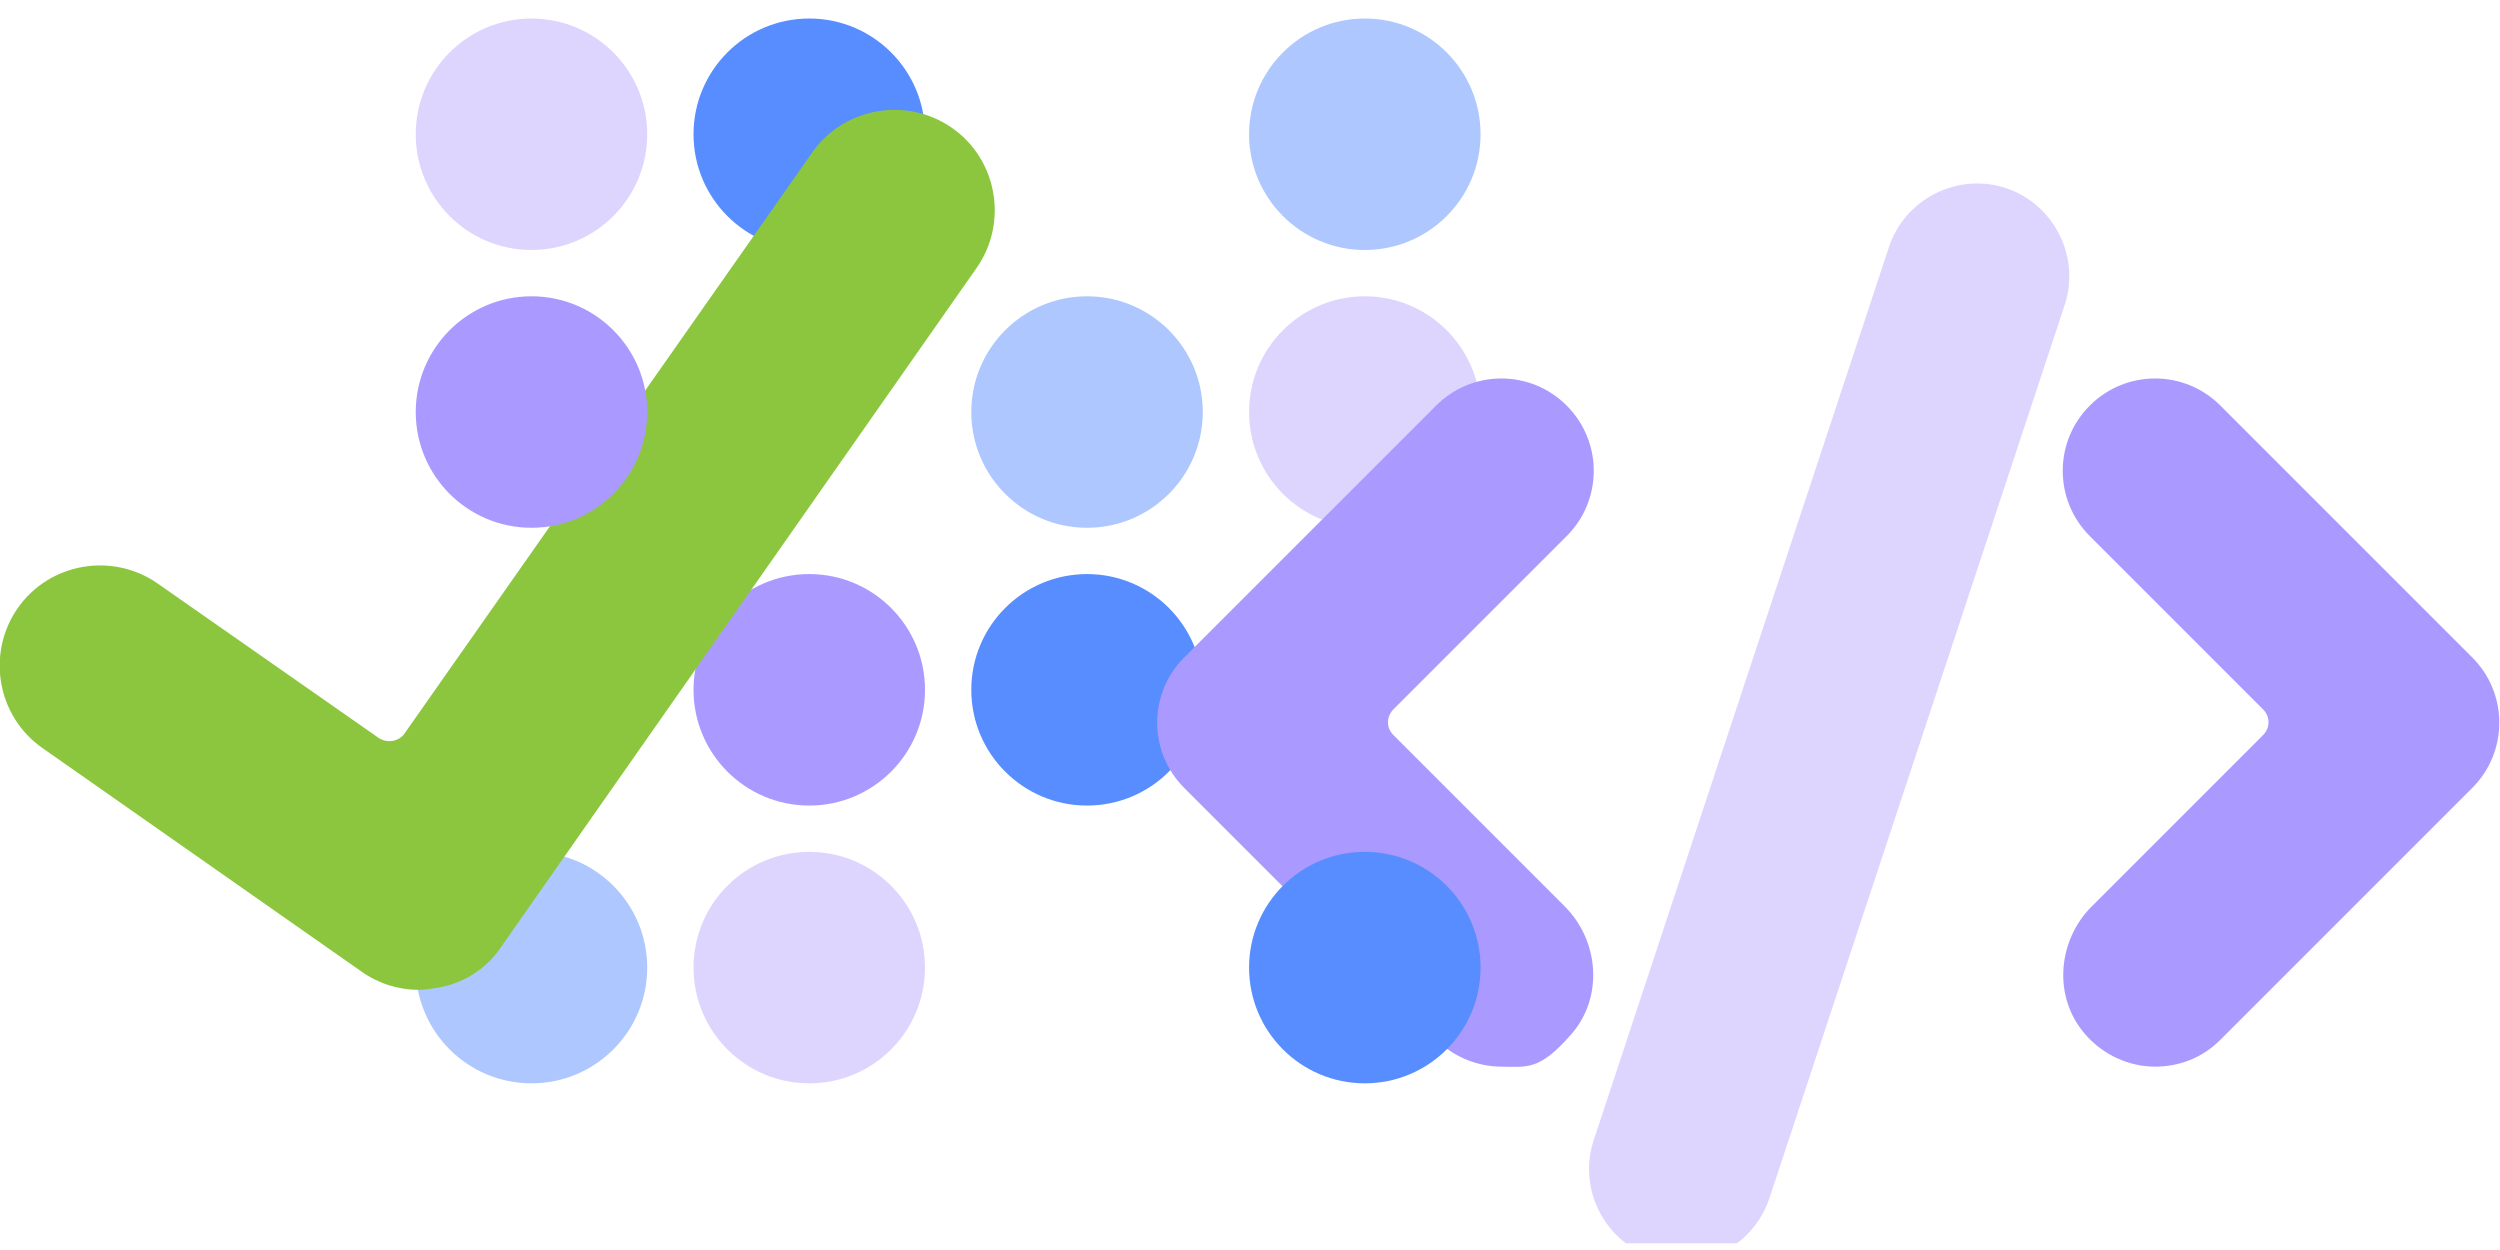 <svg width="270" height="135" viewBox="0 0 270 135" fill="none" xmlns="http://www.w3.org/2000/svg">
<g clip-path="url(#clip0_112_78894)">
<g filter="url(#filter0_dd_112_78894)">
<path d="M99.9 12.5C99.9 5.596 94.304 0 87.4 0C80.496 0 74.9 5.596 74.9 12.5C74.9 19.404 80.496 25 87.4 25C94.304 25 99.9 19.404 99.9 12.5Z" fill="#578DFE"/>
</g>
<g filter="url(#filter1_dd_112_78894)">
<path d="M69.9 102.5C69.9 95.596 64.304 90 57.4 90C50.496 90 44.9 95.596 44.9 102.5C44.9 109.404 50.496 115 57.4 115C64.304 115 69.9 109.404 69.9 102.5Z" fill="#AEC7FF"/>
</g>
<g filter="url(#filter2_dd_112_78894)">
<path d="M159.9 42.5C159.9 35.596 154.304 30 147.4 30C140.496 30 134.9 35.596 134.9 42.5C134.9 49.404 140.496 55 147.4 55C154.304 55 159.9 49.404 159.9 42.5Z" fill="#DED5FF"/>
</g>
<g filter="url(#filter3_dd_112_78894)">
<path d="M129.9 72.5C129.9 65.596 124.304 60 117.4 60C110.496 60 104.9 65.596 104.9 72.5C104.9 79.404 110.496 85 117.4 85C124.304 85 129.9 79.404 129.9 72.5Z" fill="#578DFE"/>
</g>
<g filter="url(#filter4_dd_112_78894)">
<path d="M99.9 72.5C99.9 65.596 94.304 60 87.4 60C80.496 60 74.9 65.596 74.9 72.5C74.9 79.404 80.496 85 87.4 85C94.304 85 99.9 79.404 99.9 72.5Z" fill="#AA9AFF"/>
</g>
<g filter="url(#filter5_dd_112_78894)">
<path d="M69.9 12.5C69.9 5.596 64.304 0 57.4 0C50.496 0 44.9 5.596 44.9 12.5C44.9 19.404 50.496 25 57.4 25C64.304 25 69.9 19.404 69.9 12.5Z" fill="#DED5FF"/>
</g>
<g filter="url(#filter6_dd_112_78894)">
<path d="M159.9 12.5C159.9 5.596 154.304 0 147.4 0C140.496 0 134.9 5.596 134.9 12.5C134.9 19.404 140.496 25 147.4 25C154.304 25 159.9 19.404 159.9 12.5Z" fill="#AEC7FF"/>
</g>
<g filter="url(#filter7_dd_112_78894)">
<path d="M99.9 102.5C99.9 95.596 94.304 90 87.4 90C80.496 90 74.9 95.596 74.9 102.5C74.9 109.404 80.496 115 87.4 115C94.304 115 99.9 109.404 99.9 102.5Z" fill="#DED5FF"/>
</g>
<g filter="url(#filter8_dd_112_78894)">
<path d="M162.2 113.2C159.6 113.2 157.1 112.2 155.1 110.3L127.9 83.1C124 79.2 124 72.9 127.9 69L155.1 41.8C159 37.9 165.3 37.9 169.2 41.8C173.1 45.7 173.1 52 169.2 55.9L150.5 74.6C149.7 75.4 149.7 76.6 150.5 77.4L169 95.9C172.7 99.6 173.2 105.7 169.7 109.7C166.2 113.7 164.9 113.2 162.1 113.2H162.2Z" fill="#AA9AFF"/>
</g>
<g filter="url(#filter9_dd_112_78894)">
<path d="M232.8 113.2C230 113.2 227.2 112 225.2 109.7C221.7 105.7 222.2 99.6 225.9 95.9L244.4 77.4C245.2 76.6 245.2 75.4 244.4 74.6L225.7 55.9C221.8 52 221.8 45.7 225.7 41.8C229.6 37.9 235.9 37.9 239.8 41.8L267 69C270.9 72.9 270.9 79.2 267 83.1L239.8 110.3C237.8 112.3 235.3 113.2 232.7 113.2H232.8Z" fill="#AA9AFF"/>
</g>
<g filter="url(#filter10_dd_112_78894)">
<path d="M181.6 134.3C180.6 134.3 179.5 134.1 178.5 133.8C173.3 132.1 170.4 126.4 172.1 121.2L204 24.7C205.7 19.5 211.4 16.6 216.6 18.3C221.8 20 224.7 25.7 223 30.9L191.1 127.4C189.7 131.6 185.8 134.3 181.6 134.3Z" fill="#DED5FF"/>
</g>
<g filter="url(#filter11_dd_112_78894)">
<path d="M45.2 104.9C43 104.9 40.8 104.2 39 102.9L4.6 78.8C-0.3 75.4 -1.5 68.6 1.9 63.7C5.3 58.8 12.1 57.6 17 61L40.9 77.7C41.8 78.3 43.1 78.1 43.7 77.2L87.7 14.5C91.1 9.6 97.9 8.4 102.8 11.8C107.7 15.2 108.9 22 105.5 26.9L54.1 100.3C52.5 102.7 49.9 104.3 47.1 104.7C46.5 104.8 45.8 104.9 45.2 104.9Z" fill="#8CC63F"/>
</g>
<g filter="url(#filter12_dd_112_78894)">
<path d="M69.9 42.5C69.9 35.596 64.304 30 57.4 30C50.496 30 44.9 35.596 44.9 42.5C44.9 49.404 50.496 55 57.4 55C64.304 55 69.9 49.404 69.9 42.5Z" fill="#AA9AFF"/>
</g>
<g filter="url(#filter13_dd_112_78894)">
<path d="M129.9 42.5C129.9 35.596 124.304 30 117.4 30C110.496 30 104.9 35.596 104.9 42.5C104.9 49.404 110.496 55 117.4 55C124.304 55 129.9 49.404 129.9 42.5Z" fill="#AEC7FF"/>
</g>
<g filter="url(#filter14_dd_112_78894)">
<path d="M159.9 102.5C159.9 95.596 154.304 90 147.4 90C140.496 90 134.9 95.596 134.9 102.5C134.9 109.404 140.496 115 147.4 115C154.304 115 159.9 109.404 159.9 102.5Z" fill="#578DFE"/>
</g>
</g>
<defs>
<filter id="filter0_dd_112_78894" x="70.9" y="-3" width="33" height="33" filterUnits="userSpaceOnUse" color-interpolation-filters="sRGB">
<feFlood flood-opacity="0" result="BackgroundImageFix"/>
<feColorMatrix in="SourceAlpha" type="matrix" values="0 0 0 0 0 0 0 0 0 0 0 0 0 0 0 0 0 0 127 0" result="hardAlpha"/>
<feOffset dy="1"/>
<feGaussianBlur stdDeviation="2"/>
<feComposite in2="hardAlpha" operator="out"/>
<feColorMatrix type="matrix" values="0 0 0 0 0.047 0 0 0 0 0.047 0 0 0 0 0.051 0 0 0 0.05 0"/>
<feBlend mode="normal" in2="BackgroundImageFix" result="effect1_dropShadow_112_78894"/>
<feColorMatrix in="SourceAlpha" type="matrix" values="0 0 0 0 0 0 0 0 0 0 0 0 0 0 0 0 0 0 127 0" result="hardAlpha"/>
<feOffset dy="1"/>
<feGaussianBlur stdDeviation="2"/>
<feComposite in2="hardAlpha" operator="out"/>
<feColorMatrix type="matrix" values="0 0 0 0 0.047 0 0 0 0 0.047 0 0 0 0 0.051 0 0 0 0.1 0"/>
<feBlend mode="normal" in2="effect1_dropShadow_112_78894" result="effect2_dropShadow_112_78894"/>
<feBlend mode="normal" in="SourceGraphic" in2="effect2_dropShadow_112_78894" result="shape"/>
</filter>
<filter id="filter1_dd_112_78894" x="40.9" y="87" width="33" height="33" filterUnits="userSpaceOnUse" color-interpolation-filters="sRGB">
<feFlood flood-opacity="0" result="BackgroundImageFix"/>
<feColorMatrix in="SourceAlpha" type="matrix" values="0 0 0 0 0 0 0 0 0 0 0 0 0 0 0 0 0 0 127 0" result="hardAlpha"/>
<feOffset dy="1"/>
<feGaussianBlur stdDeviation="2"/>
<feComposite in2="hardAlpha" operator="out"/>
<feColorMatrix type="matrix" values="0 0 0 0 0.047 0 0 0 0 0.047 0 0 0 0 0.051 0 0 0 0.05 0"/>
<feBlend mode="normal" in2="BackgroundImageFix" result="effect1_dropShadow_112_78894"/>
<feColorMatrix in="SourceAlpha" type="matrix" values="0 0 0 0 0 0 0 0 0 0 0 0 0 0 0 0 0 0 127 0" result="hardAlpha"/>
<feOffset dy="1"/>
<feGaussianBlur stdDeviation="2"/>
<feComposite in2="hardAlpha" operator="out"/>
<feColorMatrix type="matrix" values="0 0 0 0 0.047 0 0 0 0 0.047 0 0 0 0 0.051 0 0 0 0.1 0"/>
<feBlend mode="normal" in2="effect1_dropShadow_112_78894" result="effect2_dropShadow_112_78894"/>
<feBlend mode="normal" in="SourceGraphic" in2="effect2_dropShadow_112_78894" result="shape"/>
</filter>
<filter id="filter2_dd_112_78894" x="130.9" y="27" width="33" height="33" filterUnits="userSpaceOnUse" color-interpolation-filters="sRGB">
<feFlood flood-opacity="0" result="BackgroundImageFix"/>
<feColorMatrix in="SourceAlpha" type="matrix" values="0 0 0 0 0 0 0 0 0 0 0 0 0 0 0 0 0 0 127 0" result="hardAlpha"/>
<feOffset dy="1"/>
<feGaussianBlur stdDeviation="2"/>
<feComposite in2="hardAlpha" operator="out"/>
<feColorMatrix type="matrix" values="0 0 0 0 0.047 0 0 0 0 0.047 0 0 0 0 0.051 0 0 0 0.05 0"/>
<feBlend mode="normal" in2="BackgroundImageFix" result="effect1_dropShadow_112_78894"/>
<feColorMatrix in="SourceAlpha" type="matrix" values="0 0 0 0 0 0 0 0 0 0 0 0 0 0 0 0 0 0 127 0" result="hardAlpha"/>
<feOffset dy="1"/>
<feGaussianBlur stdDeviation="2"/>
<feComposite in2="hardAlpha" operator="out"/>
<feColorMatrix type="matrix" values="0 0 0 0 0.047 0 0 0 0 0.047 0 0 0 0 0.051 0 0 0 0.1 0"/>
<feBlend mode="normal" in2="effect1_dropShadow_112_78894" result="effect2_dropShadow_112_78894"/>
<feBlend mode="normal" in="SourceGraphic" in2="effect2_dropShadow_112_78894" result="shape"/>
</filter>
<filter id="filter3_dd_112_78894" x="100.9" y="57" width="33" height="33" filterUnits="userSpaceOnUse" color-interpolation-filters="sRGB">
<feFlood flood-opacity="0" result="BackgroundImageFix"/>
<feColorMatrix in="SourceAlpha" type="matrix" values="0 0 0 0 0 0 0 0 0 0 0 0 0 0 0 0 0 0 127 0" result="hardAlpha"/>
<feOffset dy="1"/>
<feGaussianBlur stdDeviation="2"/>
<feComposite in2="hardAlpha" operator="out"/>
<feColorMatrix type="matrix" values="0 0 0 0 0.047 0 0 0 0 0.047 0 0 0 0 0.051 0 0 0 0.05 0"/>
<feBlend mode="normal" in2="BackgroundImageFix" result="effect1_dropShadow_112_78894"/>
<feColorMatrix in="SourceAlpha" type="matrix" values="0 0 0 0 0 0 0 0 0 0 0 0 0 0 0 0 0 0 127 0" result="hardAlpha"/>
<feOffset dy="1"/>
<feGaussianBlur stdDeviation="2"/>
<feComposite in2="hardAlpha" operator="out"/>
<feColorMatrix type="matrix" values="0 0 0 0 0.047 0 0 0 0 0.047 0 0 0 0 0.051 0 0 0 0.1 0"/>
<feBlend mode="normal" in2="effect1_dropShadow_112_78894" result="effect2_dropShadow_112_78894"/>
<feBlend mode="normal" in="SourceGraphic" in2="effect2_dropShadow_112_78894" result="shape"/>
</filter>
<filter id="filter4_dd_112_78894" x="70.9" y="57" width="33" height="33" filterUnits="userSpaceOnUse" color-interpolation-filters="sRGB">
<feFlood flood-opacity="0" result="BackgroundImageFix"/>
<feColorMatrix in="SourceAlpha" type="matrix" values="0 0 0 0 0 0 0 0 0 0 0 0 0 0 0 0 0 0 127 0" result="hardAlpha"/>
<feOffset dy="1"/>
<feGaussianBlur stdDeviation="2"/>
<feComposite in2="hardAlpha" operator="out"/>
<feColorMatrix type="matrix" values="0 0 0 0 0.047 0 0 0 0 0.047 0 0 0 0 0.051 0 0 0 0.05 0"/>
<feBlend mode="normal" in2="BackgroundImageFix" result="effect1_dropShadow_112_78894"/>
<feColorMatrix in="SourceAlpha" type="matrix" values="0 0 0 0 0 0 0 0 0 0 0 0 0 0 0 0 0 0 127 0" result="hardAlpha"/>
<feOffset dy="1"/>
<feGaussianBlur stdDeviation="2"/>
<feComposite in2="hardAlpha" operator="out"/>
<feColorMatrix type="matrix" values="0 0 0 0 0.047 0 0 0 0 0.047 0 0 0 0 0.051 0 0 0 0.1 0"/>
<feBlend mode="normal" in2="effect1_dropShadow_112_78894" result="effect2_dropShadow_112_78894"/>
<feBlend mode="normal" in="SourceGraphic" in2="effect2_dropShadow_112_78894" result="shape"/>
</filter>
<filter id="filter5_dd_112_78894" x="40.9" y="-3" width="33" height="33" filterUnits="userSpaceOnUse" color-interpolation-filters="sRGB">
<feFlood flood-opacity="0" result="BackgroundImageFix"/>
<feColorMatrix in="SourceAlpha" type="matrix" values="0 0 0 0 0 0 0 0 0 0 0 0 0 0 0 0 0 0 127 0" result="hardAlpha"/>
<feOffset dy="1"/>
<feGaussianBlur stdDeviation="2"/>
<feComposite in2="hardAlpha" operator="out"/>
<feColorMatrix type="matrix" values="0 0 0 0 0.047 0 0 0 0 0.047 0 0 0 0 0.051 0 0 0 0.05 0"/>
<feBlend mode="normal" in2="BackgroundImageFix" result="effect1_dropShadow_112_78894"/>
<feColorMatrix in="SourceAlpha" type="matrix" values="0 0 0 0 0 0 0 0 0 0 0 0 0 0 0 0 0 0 127 0" result="hardAlpha"/>
<feOffset dy="1"/>
<feGaussianBlur stdDeviation="2"/>
<feComposite in2="hardAlpha" operator="out"/>
<feColorMatrix type="matrix" values="0 0 0 0 0.047 0 0 0 0 0.047 0 0 0 0 0.051 0 0 0 0.1 0"/>
<feBlend mode="normal" in2="effect1_dropShadow_112_78894" result="effect2_dropShadow_112_78894"/>
<feBlend mode="normal" in="SourceGraphic" in2="effect2_dropShadow_112_78894" result="shape"/>
</filter>
<filter id="filter6_dd_112_78894" x="130.9" y="-3" width="33" height="33" filterUnits="userSpaceOnUse" color-interpolation-filters="sRGB">
<feFlood flood-opacity="0" result="BackgroundImageFix"/>
<feColorMatrix in="SourceAlpha" type="matrix" values="0 0 0 0 0 0 0 0 0 0 0 0 0 0 0 0 0 0 127 0" result="hardAlpha"/>
<feOffset dy="1"/>
<feGaussianBlur stdDeviation="2"/>
<feComposite in2="hardAlpha" operator="out"/>
<feColorMatrix type="matrix" values="0 0 0 0 0.047 0 0 0 0 0.047 0 0 0 0 0.051 0 0 0 0.05 0"/>
<feBlend mode="normal" in2="BackgroundImageFix" result="effect1_dropShadow_112_78894"/>
<feColorMatrix in="SourceAlpha" type="matrix" values="0 0 0 0 0 0 0 0 0 0 0 0 0 0 0 0 0 0 127 0" result="hardAlpha"/>
<feOffset dy="1"/>
<feGaussianBlur stdDeviation="2"/>
<feComposite in2="hardAlpha" operator="out"/>
<feColorMatrix type="matrix" values="0 0 0 0 0.047 0 0 0 0 0.047 0 0 0 0 0.051 0 0 0 0.1 0"/>
<feBlend mode="normal" in2="effect1_dropShadow_112_78894" result="effect2_dropShadow_112_78894"/>
<feBlend mode="normal" in="SourceGraphic" in2="effect2_dropShadow_112_78894" result="shape"/>
</filter>
<filter id="filter7_dd_112_78894" x="70.9" y="87" width="33" height="33" filterUnits="userSpaceOnUse" color-interpolation-filters="sRGB">
<feFlood flood-opacity="0" result="BackgroundImageFix"/>
<feColorMatrix in="SourceAlpha" type="matrix" values="0 0 0 0 0 0 0 0 0 0 0 0 0 0 0 0 0 0 127 0" result="hardAlpha"/>
<feOffset dy="1"/>
<feGaussianBlur stdDeviation="2"/>
<feComposite in2="hardAlpha" operator="out"/>
<feColorMatrix type="matrix" values="0 0 0 0 0.047 0 0 0 0 0.047 0 0 0 0 0.051 0 0 0 0.05 0"/>
<feBlend mode="normal" in2="BackgroundImageFix" result="effect1_dropShadow_112_78894"/>
<feColorMatrix in="SourceAlpha" type="matrix" values="0 0 0 0 0 0 0 0 0 0 0 0 0 0 0 0 0 0 127 0" result="hardAlpha"/>
<feOffset dy="1"/>
<feGaussianBlur stdDeviation="2"/>
<feComposite in2="hardAlpha" operator="out"/>
<feColorMatrix type="matrix" values="0 0 0 0 0.047 0 0 0 0 0.047 0 0 0 0 0.051 0 0 0 0.1 0"/>
<feBlend mode="normal" in2="effect1_dropShadow_112_78894" result="effect2_dropShadow_112_78894"/>
<feBlend mode="normal" in="SourceGraphic" in2="effect2_dropShadow_112_78894" result="shape"/>
</filter>
<filter id="filter8_dd_112_78894" x="120.975" y="35.875" width="55.15" height="82.345" filterUnits="userSpaceOnUse" color-interpolation-filters="sRGB">
<feFlood flood-opacity="0" result="BackgroundImageFix"/>
<feColorMatrix in="SourceAlpha" type="matrix" values="0 0 0 0 0 0 0 0 0 0 0 0 0 0 0 0 0 0 127 0" result="hardAlpha"/>
<feOffset dy="1"/>
<feGaussianBlur stdDeviation="2"/>
<feComposite in2="hardAlpha" operator="out"/>
<feColorMatrix type="matrix" values="0 0 0 0 0.047 0 0 0 0 0.047 0 0 0 0 0.051 0 0 0 0.05 0"/>
<feBlend mode="normal" in2="BackgroundImageFix" result="effect1_dropShadow_112_78894"/>
<feColorMatrix in="SourceAlpha" type="matrix" values="0 0 0 0 0 0 0 0 0 0 0 0 0 0 0 0 0 0 127 0" result="hardAlpha"/>
<feOffset dy="1"/>
<feGaussianBlur stdDeviation="2"/>
<feComposite in2="hardAlpha" operator="out"/>
<feColorMatrix type="matrix" values="0 0 0 0 0.047 0 0 0 0 0.047 0 0 0 0 0.051 0 0 0 0.1 0"/>
<feBlend mode="normal" in2="effect1_dropShadow_112_78894" result="effect2_dropShadow_112_78894"/>
<feBlend mode="normal" in="SourceGraphic" in2="effect2_dropShadow_112_78894" result="shape"/>
</filter>
<filter id="filter9_dd_112_78894" x="218.775" y="35.875" width="55.15" height="82.325" filterUnits="userSpaceOnUse" color-interpolation-filters="sRGB">
<feFlood flood-opacity="0" result="BackgroundImageFix"/>
<feColorMatrix in="SourceAlpha" type="matrix" values="0 0 0 0 0 0 0 0 0 0 0 0 0 0 0 0 0 0 127 0" result="hardAlpha"/>
<feOffset dy="1"/>
<feGaussianBlur stdDeviation="2"/>
<feComposite in2="hardAlpha" operator="out"/>
<feColorMatrix type="matrix" values="0 0 0 0 0.047 0 0 0 0 0.047 0 0 0 0 0.051 0 0 0 0.05 0"/>
<feBlend mode="normal" in2="BackgroundImageFix" result="effect1_dropShadow_112_78894"/>
<feColorMatrix in="SourceAlpha" type="matrix" values="0 0 0 0 0 0 0 0 0 0 0 0 0 0 0 0 0 0 127 0" result="hardAlpha"/>
<feOffset dy="1"/>
<feGaussianBlur stdDeviation="2"/>
<feComposite in2="hardAlpha" operator="out"/>
<feColorMatrix type="matrix" values="0 0 0 0 0.047 0 0 0 0 0.047 0 0 0 0 0.051 0 0 0 0.1 0"/>
<feBlend mode="normal" in2="effect1_dropShadow_112_78894" result="effect2_dropShadow_112_78894"/>
<feBlend mode="normal" in="SourceGraphic" in2="effect2_dropShadow_112_78894" result="shape"/>
</filter>
<filter id="filter10_dd_112_78894" x="167.613" y="14.813" width="59.874" height="124.487" filterUnits="userSpaceOnUse" color-interpolation-filters="sRGB">
<feFlood flood-opacity="0" result="BackgroundImageFix"/>
<feColorMatrix in="SourceAlpha" type="matrix" values="0 0 0 0 0 0 0 0 0 0 0 0 0 0 0 0 0 0 127 0" result="hardAlpha"/>
<feOffset dy="1"/>
<feGaussianBlur stdDeviation="2"/>
<feComposite in2="hardAlpha" operator="out"/>
<feColorMatrix type="matrix" values="0 0 0 0 0.047 0 0 0 0 0.047 0 0 0 0 0.051 0 0 0 0.05 0"/>
<feBlend mode="normal" in2="BackgroundImageFix" result="effect1_dropShadow_112_78894"/>
<feColorMatrix in="SourceAlpha" type="matrix" values="0 0 0 0 0 0 0 0 0 0 0 0 0 0 0 0 0 0 127 0" result="hardAlpha"/>
<feOffset dy="1"/>
<feGaussianBlur stdDeviation="2"/>
<feComposite in2="hardAlpha" operator="out"/>
<feColorMatrix type="matrix" values="0 0 0 0 0.047 0 0 0 0 0.047 0 0 0 0 0.051 0 0 0 0.1 0"/>
<feBlend mode="normal" in2="effect1_dropShadow_112_78894" result="effect2_dropShadow_112_78894"/>
<feBlend mode="normal" in="SourceGraphic" in2="effect2_dropShadow_112_78894" result="shape"/>
</filter>
<filter id="filter11_dd_112_78894" x="-4.033" y="6.867" width="115.466" height="103.033" filterUnits="userSpaceOnUse" color-interpolation-filters="sRGB">
<feFlood flood-opacity="0" result="BackgroundImageFix"/>
<feColorMatrix in="SourceAlpha" type="matrix" values="0 0 0 0 0 0 0 0 0 0 0 0 0 0 0 0 0 0 127 0" result="hardAlpha"/>
<feOffset dy="1"/>
<feGaussianBlur stdDeviation="2"/>
<feComposite in2="hardAlpha" operator="out"/>
<feColorMatrix type="matrix" values="0 0 0 0 0.047 0 0 0 0 0.047 0 0 0 0 0.051 0 0 0 0.05 0"/>
<feBlend mode="normal" in2="BackgroundImageFix" result="effect1_dropShadow_112_78894"/>
<feColorMatrix in="SourceAlpha" type="matrix" values="0 0 0 0 0 0 0 0 0 0 0 0 0 0 0 0 0 0 127 0" result="hardAlpha"/>
<feOffset dy="1"/>
<feGaussianBlur stdDeviation="2"/>
<feComposite in2="hardAlpha" operator="out"/>
<feColorMatrix type="matrix" values="0 0 0 0 0.047 0 0 0 0 0.047 0 0 0 0 0.051 0 0 0 0.1 0"/>
<feBlend mode="normal" in2="effect1_dropShadow_112_78894" result="effect2_dropShadow_112_78894"/>
<feBlend mode="normal" in="SourceGraphic" in2="effect2_dropShadow_112_78894" result="shape"/>
</filter>
<filter id="filter12_dd_112_78894" x="40.9" y="27" width="33" height="33" filterUnits="userSpaceOnUse" color-interpolation-filters="sRGB">
<feFlood flood-opacity="0" result="BackgroundImageFix"/>
<feColorMatrix in="SourceAlpha" type="matrix" values="0 0 0 0 0 0 0 0 0 0 0 0 0 0 0 0 0 0 127 0" result="hardAlpha"/>
<feOffset dy="1"/>
<feGaussianBlur stdDeviation="2"/>
<feComposite in2="hardAlpha" operator="out"/>
<feColorMatrix type="matrix" values="0 0 0 0 0.047 0 0 0 0 0.047 0 0 0 0 0.051 0 0 0 0.05 0"/>
<feBlend mode="normal" in2="BackgroundImageFix" result="effect1_dropShadow_112_78894"/>
<feColorMatrix in="SourceAlpha" type="matrix" values="0 0 0 0 0 0 0 0 0 0 0 0 0 0 0 0 0 0 127 0" result="hardAlpha"/>
<feOffset dy="1"/>
<feGaussianBlur stdDeviation="2"/>
<feComposite in2="hardAlpha" operator="out"/>
<feColorMatrix type="matrix" values="0 0 0 0 0.047 0 0 0 0 0.047 0 0 0 0 0.051 0 0 0 0.1 0"/>
<feBlend mode="normal" in2="effect1_dropShadow_112_78894" result="effect2_dropShadow_112_78894"/>
<feBlend mode="normal" in="SourceGraphic" in2="effect2_dropShadow_112_78894" result="shape"/>
</filter>
<filter id="filter13_dd_112_78894" x="100.9" y="27" width="33" height="33" filterUnits="userSpaceOnUse" color-interpolation-filters="sRGB">
<feFlood flood-opacity="0" result="BackgroundImageFix"/>
<feColorMatrix in="SourceAlpha" type="matrix" values="0 0 0 0 0 0 0 0 0 0 0 0 0 0 0 0 0 0 127 0" result="hardAlpha"/>
<feOffset dy="1"/>
<feGaussianBlur stdDeviation="2"/>
<feComposite in2="hardAlpha" operator="out"/>
<feColorMatrix type="matrix" values="0 0 0 0 0.047 0 0 0 0 0.047 0 0 0 0 0.051 0 0 0 0.05 0"/>
<feBlend mode="normal" in2="BackgroundImageFix" result="effect1_dropShadow_112_78894"/>
<feColorMatrix in="SourceAlpha" type="matrix" values="0 0 0 0 0 0 0 0 0 0 0 0 0 0 0 0 0 0 127 0" result="hardAlpha"/>
<feOffset dy="1"/>
<feGaussianBlur stdDeviation="2"/>
<feComposite in2="hardAlpha" operator="out"/>
<feColorMatrix type="matrix" values="0 0 0 0 0.047 0 0 0 0 0.047 0 0 0 0 0.051 0 0 0 0.1 0"/>
<feBlend mode="normal" in2="effect1_dropShadow_112_78894" result="effect2_dropShadow_112_78894"/>
<feBlend mode="normal" in="SourceGraphic" in2="effect2_dropShadow_112_78894" result="shape"/>
</filter>
<filter id="filter14_dd_112_78894" x="130.9" y="87" width="33" height="33" filterUnits="userSpaceOnUse" color-interpolation-filters="sRGB">
<feFlood flood-opacity="0" result="BackgroundImageFix"/>
<feColorMatrix in="SourceAlpha" type="matrix" values="0 0 0 0 0 0 0 0 0 0 0 0 0 0 0 0 0 0 127 0" result="hardAlpha"/>
<feOffset dy="1"/>
<feGaussianBlur stdDeviation="2"/>
<feComposite in2="hardAlpha" operator="out"/>
<feColorMatrix type="matrix" values="0 0 0 0 0.047 0 0 0 0 0.047 0 0 0 0 0.051 0 0 0 0.05 0"/>
<feBlend mode="normal" in2="BackgroundImageFix" result="effect1_dropShadow_112_78894"/>
<feColorMatrix in="SourceAlpha" type="matrix" values="0 0 0 0 0 0 0 0 0 0 0 0 0 0 0 0 0 0 127 0" result="hardAlpha"/>
<feOffset dy="1"/>
<feGaussianBlur stdDeviation="2"/>
<feComposite in2="hardAlpha" operator="out"/>
<feColorMatrix type="matrix" values="0 0 0 0 0.047 0 0 0 0 0.047 0 0 0 0 0.051 0 0 0 0.1 0"/>
<feBlend mode="normal" in2="effect1_dropShadow_112_78894" result="effect2_dropShadow_112_78894"/>
<feBlend mode="normal" in="SourceGraphic" in2="effect2_dropShadow_112_78894" result="shape"/>
</filter>
<clipPath id="clip0_112_78894">
<rect width="270" height="134.3" fill="white"/>
</clipPath>
</defs>
</svg>
